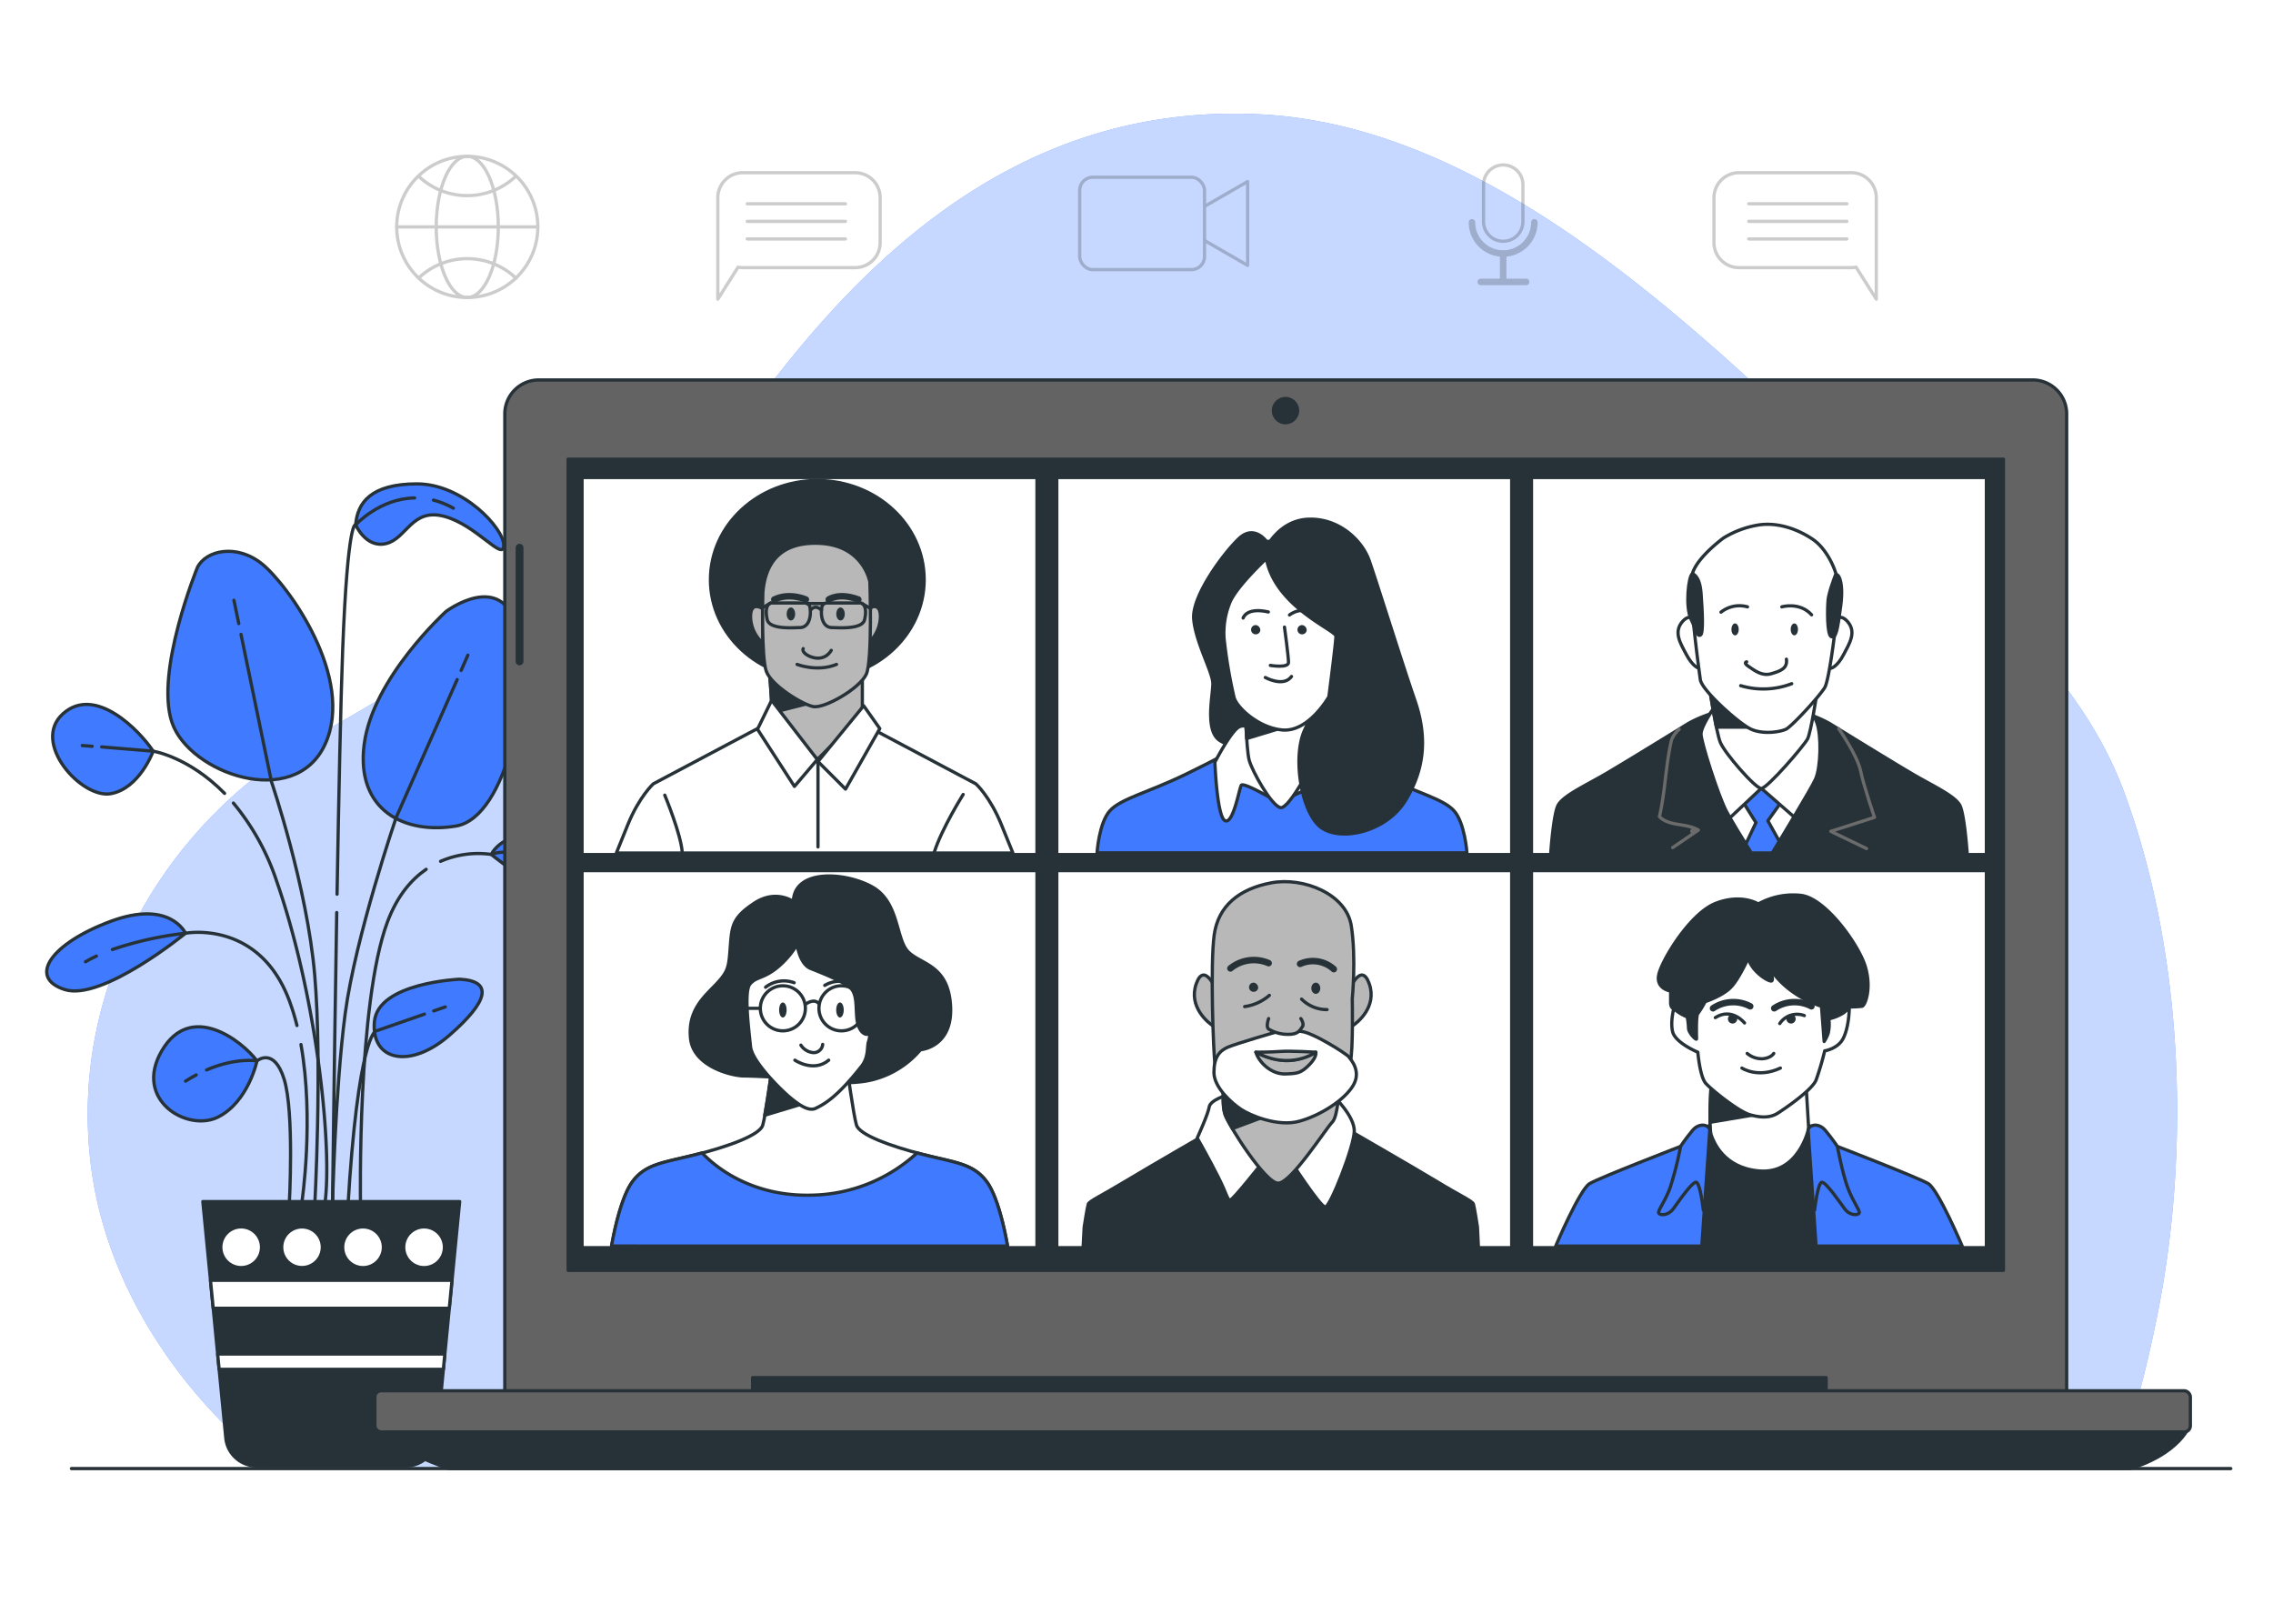 <svg class="animated" id="freepik_stories-remote-meeting" xmlns="http://www.w3.org/2000/svg" viewBox="0 0 700 500" version="1.1" xmlns:xlink="http://www.w3.org/1999/xlink" xmlns:svgjs="http://svgjs.com/svgjs"><style>svg#freepik_stories-remote-meeting:not(.animated) .animable {opacity: 0;}svg#freepik_stories-remote-meeting.animated #freepik--background-simple--inject-93 {animation: 1.5s Infinite  linear floating;animation-delay: 0s;}svg#freepik_stories-remote-meeting.animated #freepik--Graphics--inject-93 {animation: 1.5s Infinite  linear floating;animation-delay: 0s;}            @keyframes floating {                0% {                    opacity: 1;                    transform: translateY(0px);                }                50% {                    transform: translateY(-10px);                }                100% {                    opacity: 1;                    transform: translateY(0px);                }            }        </style><g id="freepik--background-simple--inject-93" class="animable animator-active" style="transform-origin: 348.743px 243.61px;"><path d="M84.42,452.22H650.24a62.93,62.93,0,0,0,4.57-10.31c5.21-14.58,9.23-35,10.28-40.59,9.48-50.38,6.85-109.69-11.09-157.82-9.81-26.3-29.33-47.16-49.09-65.43-21-19.39-41.67-38.66-62.66-58C499.7,81,446.56,38,387.87,35.19c-62-3-108.56,30-146.63,78.08-37.64,47.56-92.83,84.58-144,113.44-45.3,25.54-75.76,75.62-69.39,131C32.21,395.62,55.47,429.69,84.42,452.22Z" style="fill: rgb(64, 123, 255); transform-origin: 348.743px 243.61px;" id="elq73yt5a39l" class="animable"></path><g id="eljhp6gdtwioc"><path d="M84.42,452.22H650.24a62.93,62.93,0,0,0,4.57-10.31c5.21-14.58,9.23-35,10.28-40.59,9.48-50.38,6.85-109.69-11.09-157.82-9.81-26.3-29.33-47.16-49.09-65.43-21-19.39-41.67-38.66-62.66-58C499.7,81,446.56,38,387.87,35.19c-62-3-108.56,30-146.63,78.08-37.64,47.56-92.83,84.58-144,113.44-45.3,25.54-75.76,75.62-69.39,131C32.21,395.62,55.47,429.69,84.42,452.22Z" style="fill: rgb(255, 255, 255); opacity: 0.7; transform-origin: 348.743px 243.61px;" class="animable"></path></g></g><g id="freepik--Plants--inject-93" class="animable" style="transform-origin: 104.215px 300.205px;"><path d="M47.17,231.31s-4.19,11.53-13.1,13.1S9.44,228.69,19.4,219.78,43,225,47.17,231.31Z" style="fill: rgb(64, 123, 255); stroke: rgb(38, 50, 56); stroke-linecap: round; stroke-linejoin: round; transform-origin: 31.689px 230.712px;" id="elki3wu8zwbo8" class="animable"></path><path d="M60.8,174.71s-13.1,32-7.86,47.69,37.73,27.25,47.16,6.81S88.57,180,80.71,173.66,63.42,169.47,60.8,174.71Z" style="fill: rgb(64, 123, 255); stroke: rgb(38, 50, 56); stroke-linecap: round; stroke-linejoin: round; transform-origin: 77.097px 204.97px;" id="elcu0ie0k9t8" class="animable"></path><path d="M137.31,188.33s-22.54,20.44-25.16,40.88,12.58,27.78,28.3,25.15,23.58-42.44,18.87-60.79S137.31,188.33,137.31,188.33Z" style="fill: rgb(64, 123, 255); stroke: rgb(38, 50, 56); stroke-linecap: round; stroke-linejoin: round; transform-origin: 136.265px 219.333px;" id="el4awedy2zmkq" class="animable"></path><path d="M141.5,301.53s-25.15,1.05-26.2,13.1,11,14.67,23.06,4.19S152,302.05,141.5,301.53Z" style="fill: rgb(64, 123, 255); stroke: rgb(38, 50, 56); stroke-linecap: round; stroke-linejoin: round; transform-origin: 131.859px 313.448px;" id="elvzozzt2prgk" class="animable"></path><path d="M79.14,326.68s-2.62,12.58-12,17.3-26.21-5.24-17.3-20.44S74.42,320.4,79.14,326.68Z" style="fill: rgb(64, 123, 255); stroke: rgb(38, 50, 56); stroke-linecap: round; stroke-linejoin: round; transform-origin: 63.229px 330.67px;" id="elpud9ejadphm" class="animable"></path><path d="M57.13,287.38s-4.72-10.48-23.06-3.67-25.68,17.3-14.15,21S57.13,287.38,57.13,287.38Z" style="fill: rgb(64, 123, 255); stroke: rgb(38, 50, 56); stroke-linecap: round; stroke-linejoin: round; transform-origin: 35.759px 293.278px;" id="elxkcommab9eb" class="animable"></path><path d="M109.53,161.61s3.15,7.33,9.44,5.76,7.86-11,17.81-8.38,18.35,14.15,18.35,8.91S142.55,149,128.4,149,110.06,154.8,109.53,161.61Z" style="fill: rgb(64, 123, 255); stroke: rgb(38, 50, 56); stroke-linecap: round; stroke-linejoin: round; transform-origin: 132.33px 159.125px;" id="el9a30cwvo0jn" class="animable"></path><line x1="73.53" y1="192.01" x2="72.04" y2="184.84" style="fill: none; stroke: rgb(38, 50, 56); stroke-linecap: round; stroke-linejoin: round; transform-origin: 72.785px 188.425px;" id="el3ql42jvapov" class="animable"></line><path d="M96.92,371.53s2.35-43.85,0-71.25-13.31-59.52-13.31-59.52l-9.39-45.42" style="fill: none; stroke: rgb(38, 50, 56); stroke-linecap: round; stroke-linejoin: round; transform-origin: 86.092px 283.435px;" id="eld3wx7rptn3r" class="animable"></path><line x1="142.01" y1="206.45" x2="144.09" y2="201.74" style="fill: none; stroke: rgb(38, 50, 56); stroke-linecap: round; stroke-linejoin: round; transform-origin: 143.05px 204.095px;" id="el53rv3t1vfz" class="animable"></line><path d="M102.4,371.53s.79-36,3.92-59.51S122,251.73,122,251.73l18.79-42.47" style="fill: none; stroke: rgb(38, 50, 56); stroke-linecap: round; stroke-linejoin: round; transform-origin: 121.595px 290.395px;" id="elxa9g1ubt43" class="animable"></path><line x1="133.57" y1="311.3" x2="137.14" y2="310.06" style="fill: none; stroke: rgb(38, 50, 56); stroke-linecap: round; stroke-linejoin: round; transform-origin: 135.355px 310.68px;" id="elgknhahi70k" class="animable"></line><path d="M107.1,372.32c3.13-53.25,8.61-54.82,8.61-54.82l15-5.22" style="fill: none; stroke: rgb(38, 50, 56); stroke-linecap: round; stroke-linejoin: round; transform-origin: 118.905px 342.3px;" id="el6hde9pw43tm" class="animable"></path><path d="M60.42,331c-1.07.57-2.16,1.2-3.28,1.92" style="fill: none; stroke: rgb(38, 50, 56); stroke-linecap: round; stroke-linejoin: round; transform-origin: 58.78px 331.96px;" id="ely1l1lrd8r9f" class="animable"></path><path d="M89.09,370.75s1.57-28.19-1.57-38.37-8.38-5.7-8.38-5.7-6.41-1.14-15.53,2.79" style="fill: none; stroke: rgb(38, 50, 56); stroke-linecap: round; stroke-linejoin: round; transform-origin: 76.546px 348.224px;" id="ela9z34a3rocj" class="animable"></path><path d="M92.69,321.64C96.78,344.59,93,370,93,370" style="fill: none; stroke: rgb(38, 50, 56); stroke-linecap: round; stroke-linejoin: round; transform-origin: 93.641px 345.82px;" id="elqgz9sx1dpia" class="animable"></path><path d="M29.69,294.4c-1.17.54-2.29,1.13-3.36,1.75" style="fill: none; stroke: rgb(38, 50, 56); stroke-linecap: round; stroke-linejoin: round; transform-origin: 28.01px 295.275px;" id="elmf9avistzn" class="animable"></path><path d="M91.45,315.78a70.57,70.57,0,0,0-2.36-7.67c-9.4-25.06-32-20.73-32-20.73a106.44,106.44,0,0,0-22.46,5" style="fill: none; stroke: rgb(38, 50, 56); stroke-linecap: round; stroke-linejoin: round; transform-origin: 63.04px 301.437px;" id="el09ceaak4ko2f" class="animable"></path><path d="M151.3,263.11s4.72-10.49,23.06-3.67,25.68,17.29,14.15,21S151.3,263.11,151.3,263.11Z" style="fill: rgb(64, 123, 255); stroke: rgb(38, 50, 56); stroke-linecap: round; stroke-linejoin: round; transform-origin: 172.671px 269.007px;" id="elu5c74l7bdu" class="animable"></path><path d="M131.24,267.69c-4.53,3.11-8.89,8.12-11.9,16.14-9.4,25.06-8.32,86.92-8.32,86.92" style="fill: none; stroke: rgb(38, 50, 56); stroke-linecap: round; stroke-linejoin: round; transform-origin: 121.111px 319.22px;" id="el3tg9h66ghnx" class="animable"></path><path d="M135.68,265.23a29.05,29.05,0,0,1,15.62-2.12s8-3.88,22.61,6.7" style="fill: none; stroke: rgb(38, 50, 56); stroke-linecap: round; stroke-linejoin: round; transform-origin: 154.795px 266.113px;" id="el6hkddy9coyf" class="animable"></path><path d="M71.88,247.29a74,74,0,0,1,13.3,24c12.52,36,17.22,82.22,14.87,99.45" style="fill: none; stroke: rgb(38, 50, 56); stroke-linecap: round; stroke-linejoin: round; transform-origin: 86.257px 309.015px;" id="el24dhon4wjtg" class="animable"></path><line x1="28.38" y1="229.81" x2="25.34" y2="229.57" style="fill: none; stroke: rgb(38, 50, 56); stroke-linecap: round; stroke-linejoin: round; transform-origin: 26.86px 229.69px;" id="elhga8gc4q8ic" class="animable"></line><path d="M69.16,244.31c-11.06-11.3-22-13-22-13L31.3,230" style="fill: none; stroke: rgb(38, 50, 56); stroke-linecap: round; stroke-linejoin: round; transform-origin: 50.23px 237.155px;" id="elyrqdlh7cv2e" class="animable"></path><path d="M103.7,281c-.76,45.46-1.3,90.53-1.3,90.53" style="fill: none; stroke: rgb(38, 50, 56); stroke-linecap: round; stroke-linejoin: round; transform-origin: 103.05px 326.265px;" id="elstdof969alc" class="animable"></path><path d="M133.48,154a25.64,25.64,0,0,1,6.14,2.49" style="fill: none; stroke: rgb(38, 50, 56); stroke-linecap: round; stroke-linejoin: round; transform-origin: 136.55px 155.245px;" id="elc609qedftvw" class="animable"></path><path d="M103.8,275.35c.52-30.06,1.13-59.48,1.73-75.31,1.57-40.72,4-38.43,4-38.43s7.38-8.13,18.17-8.28" style="fill: none; stroke: rgb(38, 50, 56); stroke-linecap: round; stroke-linejoin: round; transform-origin: 115.75px 214.34px;" id="el526dfs2kggj" class="animable"></path><path d="M125,451.41H79.05a9.55,9.55,0,0,1-9.51-8.64L62.47,370h79.09l-7.07,72.8A9.57,9.57,0,0,1,125,451.41Z" style="fill: rgb(38, 50, 56); stroke: rgb(38, 50, 56); stroke-linecap: round; stroke-linejoin: round; transform-origin: 102.015px 410.705px;" id="elyhp9xj4eqd" class="animable"></path><polygon points="64.82 394.24 65.66 402.86 138.36 402.86 139.2 394.24 64.82 394.24" style="fill: rgb(255, 255, 255); stroke: rgb(38, 50, 56); stroke-linecap: round; stroke-linejoin: round; transform-origin: 102.01px 398.55px;" id="ele5ffsac7gj7" class="animable"></polygon><polygon points="136.54 421.65 136.99 416.95 67.03 416.95 67.48 421.65 136.54 421.65" style="fill: rgb(255, 255, 255); stroke: rgb(38, 50, 56); stroke-linecap: round; stroke-linejoin: round; transform-origin: 102.01px 419.3px;" id="eltn3kgm72jr" class="animable"></polygon><path d="M124.33,384.06a6.27,6.27,0,1,0,6.26-6.26A6.27,6.27,0,0,0,124.33,384.06Z" style="fill: rgb(255, 255, 255); stroke: rgb(38, 50, 56); stroke-linecap: round; stroke-linejoin: round; transform-origin: 130.6px 384.07px;" id="elshrgvuemud" class="animable"></path><path d="M74.21,390.33A6.27,6.27,0,1,0,68,384.06,6.27,6.27,0,0,0,74.21,390.33Z" style="fill: rgb(255, 255, 255); stroke: rgb(38, 50, 56); stroke-linecap: round; stroke-linejoin: round; transform-origin: 74.27px 384.06px;" id="el1jifk37dwop" class="animable"></path><circle cx="93.01" cy="384.06" r="6.26" style="fill: rgb(255, 255, 255); stroke: rgb(38, 50, 56); stroke-linecap: round; stroke-linejoin: round; transform-origin: 93.01px 384.06px;" id="els3fpng5wqrh" class="animable"></circle><path d="M105.53,384.06a6.27,6.27,0,1,0,6.27-6.26A6.27,6.27,0,0,0,105.53,384.06Z" style="fill: rgb(255, 255, 255); stroke: rgb(38, 50, 56); stroke-linecap: round; stroke-linejoin: round; transform-origin: 111.8px 384.07px;" id="elygoekt4mfl" class="animable"></path></g><g id="freepik--Graphics--inject-93" class="animable" style="transform-origin: 350px 70.13px;"><g id="elrnm8pr5kfy"><g style="opacity: 0.2; transform-origin: 143.9px 69.87px;" class="animable"><circle cx="143.9" cy="69.87" r="21.73" style="fill: none; stroke: rgb(0, 0, 0); stroke-linecap: round; stroke-linejoin: round; transform-origin: 143.9px 69.87px;" id="elrxa1ttxq3e" class="animable"></circle><ellipse cx="143.9" cy="69.87" rx="9.56" ry="21.73" style="fill: none; stroke: rgb(0, 0, 0); stroke-linecap: round; stroke-linejoin: round; transform-origin: 143.9px 69.87px;" id="el5por25zs0sx" class="animable"></ellipse><path d="M128.93,54.27a21.74,21.74,0,0,0,30-.07" style="fill: none; stroke: rgb(0, 0, 0); stroke-linecap: round; stroke-linejoin: round; transform-origin: 143.93px 57.219px;" id="elsbx2vi3fb1o" class="animable"></path><path d="M128.93,85.62a21.74,21.74,0,0,1,30,.07" style="fill: none; stroke: rgb(0, 0, 0); stroke-linecap: round; stroke-linejoin: round; transform-origin: 143.93px 82.671px;" id="eltfxpdkd8r" class="animable"></path><line x1="122.17" y1="69.87" x2="165.62" y2="69.87" style="fill: none; stroke: rgb(0, 0, 0); stroke-linecap: round; stroke-linejoin: round; transform-origin: 143.895px 69.87px;" id="elr6b770d3gbo" class="animable"></line></g></g><g id="el3712y4nyqxx"><g style="opacity: 0.2; transform-origin: 358.36px 68.805px;" class="animable"><rect x="332.5" y="54.58" width="38.45" height="28.45" rx="4.02" style="fill: none; stroke: rgb(0, 0, 0); stroke-linecap: round; stroke-linejoin: round; transform-origin: 351.725px 68.805px;" id="elnbdzuils7xs" class="animable"></rect><polyline points="371.05 74.11 384.22 81.72 384.22 55.9 371.02 63.52" style="fill: none; stroke: rgb(0, 0, 0); stroke-linecap: round; stroke-linejoin: round; transform-origin: 377.62px 68.81px;" id="elr82fhczp297" class="animable"></polyline></g></g><g id="el470imxij5l6"><g style="opacity: 0.2; transform-origin: 462.92px 68.805px;" class="animable"><path d="M462.92,74.29h0a6.05,6.05,0,0,1-6.05-6.05V56.85a6.05,6.05,0,0,1,6.05-6.05h0A6.05,6.05,0,0,1,469,56.85V68.24A6.05,6.05,0,0,1,462.92,74.29Z" style="fill: none; stroke: rgb(0, 0, 0); stroke-linecap: round; stroke-linejoin: round; transform-origin: 462.935px 62.545px;" id="eluhbbs28bhh" class="animable"></path><path d="M453.31,68.46a9.61,9.61,0,1,0,19.22,0" style="fill: none; stroke: rgb(0, 0, 0); stroke-linecap: round; stroke-linejoin: round; stroke-width: 2px; transform-origin: 462.92px 73.265px;" id="el5iah82vktm" class="animable"></path><line x1="462.92" y1="78.07" x2="462.92" y2="86.26" style="fill: none; stroke: rgb(0, 0, 0); stroke-linecap: round; stroke-linejoin: round; stroke-width: 2px; transform-origin: 462.92px 82.165px;" id="eljnq6lg86h3" class="animable"></line><line x1="456.02" y1="86.81" x2="469.99" y2="86.81" style="fill: none; stroke: rgb(0, 0, 0); stroke-linecap: round; stroke-linejoin: round; stroke-width: 2px; transform-origin: 463.005px 86.81px;" id="ellpb8b3yxgl" class="animable"></line></g></g><g id="elrhgywiiyqr9"><g style="opacity: 0.2; transform-origin: 552.835px 72.65px;" class="animable"><path d="M577.83,60.87a7.69,7.69,0,0,0-7.69-7.69H535.53a7.7,7.7,0,0,0-7.69,7.69V74.72a7.7,7.7,0,0,0,7.69,7.69h34.61a7.67,7.67,0,0,0,1.45-.14l6.24,9.85V75h0c0-.1,0-.2,0-.3Z" style="fill: none; stroke: rgb(0, 0, 0); stroke-linecap: round; stroke-linejoin: round; transform-origin: 552.835px 72.65px;" id="el7uibfrfdwi3" class="animable"></path><line x1="538.54" y1="62.75" x2="568.77" y2="62.75" style="fill: none; stroke: rgb(0, 0, 0); stroke-linecap: round; stroke-linejoin: round; transform-origin: 553.655px 62.75px;" id="el0cchu9u5waor" class="animable"></line><line x1="538.54" y1="68.17" x2="568.77" y2="68.17" style="fill: none; stroke: rgb(0, 0, 0); stroke-linecap: round; stroke-linejoin: round; transform-origin: 553.655px 68.17px;" id="ele2urjplass" class="animable"></line><line x1="538.54" y1="73.58" x2="568.77" y2="73.58" style="fill: none; stroke: rgb(0, 0, 0); stroke-linecap: round; stroke-linejoin: round; transform-origin: 553.655px 73.58px;" id="eloe464ionyc" class="animable"></line></g></g><g id="elpi93bz9769r"><g style="opacity: 0.2; transform-origin: 246.055px 72.65px;" class="animable"><path d="M221.06,60.87a7.7,7.7,0,0,1,7.7-7.69h34.6a7.69,7.69,0,0,1,7.69,7.69V74.72a7.69,7.69,0,0,1-7.69,7.69h-34.6a7.77,7.77,0,0,1-1.46-.14l-6.24,9.85V75h0c0-.1,0-.2,0-.3Z" style="fill: none; stroke: rgb(0, 0, 0); stroke-linecap: round; stroke-linejoin: round; transform-origin: 246.055px 72.65px;" id="ela58gxqxs8ss" class="animable"></path><line x1="260.36" y1="62.75" x2="230.12" y2="62.75" style="fill: none; stroke: rgb(0, 0, 0); stroke-linecap: round; stroke-linejoin: round; transform-origin: 245.24px 62.75px;" id="el0rm6ymdbc2u" class="animable"></line><line x1="260.36" y1="68.17" x2="230.12" y2="68.17" style="fill: none; stroke: rgb(0, 0, 0); stroke-linecap: round; stroke-linejoin: round; transform-origin: 245.24px 68.17px;" id="elw8s8hdmr2u" class="animable"></line><line x1="260.36" y1="73.58" x2="230.12" y2="73.58" style="fill: none; stroke: rgb(0, 0, 0); stroke-linecap: round; stroke-linejoin: round; transform-origin: 245.24px 73.58px;" id="elek0x37edhbv" class="animable"></line></g></g></g><g id="freepik--Device--inject-93" class="animable" style="transform-origin: 354.5px 284.61px;"><line x1="22" y1="452.22" x2="687" y2="452.22" style="fill: none; stroke: rgb(38, 50, 56); stroke-linecap: round; stroke-linejoin: round; transform-origin: 354.5px 452.22px;" id="el5vrqa8gwko8" class="animable"></line><path d="M165.91,117H626a10.46,10.46,0,0,1,10.46,10.46V429.24a0,0,0,0,1,0,0h-481a0,0,0,0,1,0,0V127.46A10.46,10.46,0,0,1,165.91,117Z" style="fill: rgb(99, 99, 99); stroke: rgb(38, 50, 56); stroke-linecap: round; stroke-linejoin: round; transform-origin: 395.96px 273.12px;" id="elhibesicfib" class="animable"></path><circle cx="395.88" cy="126.44" r="4.22" style="fill: rgb(38, 50, 56); transform-origin: 395.88px 126.44px;" id="el026nuzb3kb4m" class="animable"></circle><path d="M160,204.87h0a1.21,1.21,0,0,1-1.2-1.21v-35a1.2,1.2,0,0,1,1.2-1.2h0a1.21,1.21,0,0,1,1.21,1.2v35A1.21,1.21,0,0,1,160,204.87Z" style="fill: rgb(38, 50, 56); transform-origin: 160.005px 186.165px;" id="eltjikiacll2" class="animable"></path><rect x="174.97" y="141.39" width="442.01" height="249.79" style="fill: rgb(38, 50, 56); stroke: rgb(38, 50, 56); stroke-linecap: round; stroke-linejoin: round; transform-origin: 395.975px 266.285px;" id="el97xhi9hy398" class="animable"></rect><rect x="231.78" y="424.21" width="330.6" height="6.29" style="fill: rgb(38, 50, 56); stroke: rgb(38, 50, 56); stroke-linecap: round; stroke-linejoin: round; transform-origin: 397.08px 427.355px;" id="el1n1o110lqb2" class="animable"></rect><path d="M116.56,440.15s5.43,6.64,21.72,12.07H655.89s12.07-3,17.5-11.47Z" style="fill: rgb(38, 50, 56); stroke: rgb(38, 50, 56); stroke-linecap: round; stroke-linejoin: round; transform-origin: 394.975px 446.185px;" id="elv9mbv7o1kug" class="animable"></path><rect x="115.45" y="428.26" width="559.1" height="12.68" rx="1.89" style="fill: rgb(99, 99, 99); stroke: rgb(38, 50, 56); stroke-linecap: round; stroke-linejoin: round; transform-origin: 395px 434.6px;" id="el231t2o724db" class="animable"></rect></g><g id="freepik--character-6--inject-93" class="animable" style="transform-origin: 541.69px 326.2px;"><rect x="472.14" y="268.59" width="139.1" height="115.11" style="fill: rgb(255, 255, 255); transform-origin: 541.69px 326.145px;" id="el2e9cftba8un" class="animable"></rect><polygon points="527.78 345.45 516.12 354.86 515.92 383.81 567.87 383.81 565.21 352.2 553.14 343.82 527.78 345.45" style="fill: rgb(38, 50, 56); stroke: rgb(38, 50, 56); stroke-linecap: round; stroke-linejoin: round; transform-origin: 541.895px 363.815px;" id="el3imdhp5191n" class="animable"></polygon><path d="M527,333.8s-.81,13.5,0,15.75,3.89,10,14.53,11C554,361.82,557,347.5,557,347.5l-.82-13.7s-8,1.84-14.72,1S526.76,333,526.76,333" style="fill: rgb(255, 255, 255); stroke: rgb(38, 50, 56); stroke-linecap: round; stroke-linejoin: round; transform-origin: 541.82px 346.815px;" id="elw7gizzc7lb" class="animable"></path><path d="M543.4,338.63l-11.56-5-5.08-.64.2.82s-.42,7-.35,11.79l16.79-2.84Z" style="fill: rgb(38, 50, 56); stroke: rgb(38, 50, 56); stroke-linecap: round; stroke-linejoin: round; transform-origin: 535.001px 339.295px;" id="eluaftrdjzyvj" class="animable"></path><path d="M515.72,309.66s-1.44,4.5-.62,8,7.77,6.34,7.77,6.34.62,7.57,2.46,9.61,10,8.59,13.5,9.62,6.34,1,8.59-.41,10.63-7.16,11.86-10.23a88.38,88.38,0,0,0,2.66-9s4.09-.61,5.73-3.89,1.84-8.18,1.84-9.61-4.09-4.5-6.75-6.54-18.82-11.87-21.68-12.07-6.55.82-7.77,2S515.72,309.66,515.72,309.66Z" style="fill: rgb(255, 255, 255); stroke: rgb(38, 50, 56); stroke-linecap: round; stroke-linejoin: round; transform-origin: 542.179px 317.701px;" id="eldnxjxp7bsx" class="animable"></path><path d="M538.07,324.39a7,7,0,0,0,4.71,1.63c2.66-.2,3.47-1.63,3.47-1.63" style="fill: none; stroke: rgb(38, 50, 56); stroke-linecap: round; stroke-linejoin: round; transform-origin: 542.16px 325.207px;" id="elzcnq549jjwi" class="animable"></path><path d="M536.44,328.89s4.91,3.27,11.86,0" style="fill: none; stroke: rgb(38, 50, 56); stroke-linecap: round; stroke-linejoin: round; transform-origin: 542.37px 329.617px;" id="eldf6gtxmj7yv" class="animable"></path><path d="M537.25,315s-3.88-4.91-9-1.64" style="fill: none; stroke: rgb(38, 50, 56); stroke-linecap: round; stroke-linejoin: round; transform-origin: 532.75px 313.618px;" id="el2i6frblmw1v" class="animable"></path><path d="M548.1,315.18a6.38,6.38,0,0,1,7.56-2.45" style="fill: none; stroke: rgb(38, 50, 56); stroke-linecap: round; stroke-linejoin: round; transform-origin: 551.88px 313.752px;" id="el4jb0e8hvzse" class="animable"></path><path d="M535,313.75a1.43,1.43,0,1,0-1.43,1.43A1.43,1.43,0,0,0,535,313.75Z" style="fill: rgb(38, 50, 56); transform-origin: 533.57px 313.75px;" id="elen2e3ixeyc6" class="animable"></path><path d="M553,313.75a1.43,1.43,0,1,0-1.43,1.43A1.43,1.43,0,0,0,553,313.75Z" style="fill: rgb(38, 50, 56); transform-origin: 551.57px 313.75px;" id="el1odlwq9g45r" class="animable"></path><path d="M539,309.87a11.21,11.21,0,0,0-11.45.61" style="fill: none; stroke: rgb(38, 50, 56); stroke-linecap: round; stroke-miterlimit: 10; stroke-width: 2px; transform-origin: 533.275px 309.532px;" id="elsh8wkcyeya8" class="animable"></path><path d="M557.85,309.87a11.21,11.21,0,0,0-11.45.61" style="fill: none; stroke: rgb(38, 50, 56); stroke-linecap: round; stroke-miterlimit: 10; stroke-width: 2px; transform-origin: 552.125px 309.532px;" id="elinquyqk6wtt" class="animable"></path><path d="M538.42,294.93s-2.86,6.55-5.52,9.21-7.78,4.29-7.78,4.29a29.52,29.52,0,0,1-2.25,3.69c-.61.61-.4,7.15-.4,7.77s-2.46-1.84-2.46-3.27a22.05,22.05,0,0,0-.41-3.48,14.33,14.33,0,0,1-3.27-1.84c-.82-.82-1.84-.62-1.84-2.66v-3.48s-4.5-.61-3.68-4.91,9.61-19,17.59-22.09,13.09.21,13.09.21a22.07,22.07,0,0,1,13.09-2.66c7.56.82,17.79,15.13,19.84,21.88s0,12.07-1,12.28a32.86,32.86,0,0,1-3.88.2s-.21.61-1.84,1.84a13.91,13.91,0,0,1-4.5,1.84,11.62,11.62,0,0,1-.21,4.5,10.73,10.73,0,0,1-1.22,2.46l-.82-10.84a32.57,32.57,0,0,1-10-5.32,28,28,0,0,1-6.35-7s1.85,4.09,1,4.5S539.24,299,538.42,294.93Z" style="fill: rgb(38, 50, 56); stroke: rgb(38, 50, 56); stroke-linecap: round; stroke-linejoin: round; transform-origin: 543.004px 298.147px;" id="elhgo1dpa2isi" class="animable"></path><path d="M526.56,347.91,524.1,383.7h-45s7.37-17.38,10.43-19.22,28-11.46,28-11.46,1.63-2.45,3.68-4.91S526.15,346.27,526.56,347.91Z" style="fill: rgb(64, 123, 255); stroke: rgb(38, 50, 56); stroke-linecap: round; stroke-linejoin: round; transform-origin: 502.83px 365.084px;" id="elg3f023ojvd" class="animable"></path><path d="M517.56,353a104.19,104.19,0,0,1-3.28,12.89c-1.63,4.29-3.68,6.75-3.47,7.57s2.86,1,4.5-1.23,5.72-8.18,7-8.18,2.25,8.59,2.25,8.59" style="fill: none; stroke: rgb(38, 50, 56); stroke-linecap: round; stroke-linejoin: round; transform-origin: 517.678px 363.512px;" id="elzrxq798uhrs" class="animable"></path><path d="M556.83,347.91l2.45,35.79h45s-7.36-17.38-10.43-19.22-28-11.46-28-11.46-1.64-2.45-3.69-4.91S557.24,346.27,556.83,347.91Z" style="fill: rgb(64, 123, 255); stroke: rgb(38, 50, 56); stroke-linecap: round; stroke-linejoin: round; transform-origin: 580.555px 365.084px;" id="el6h70le3g4n9" class="animable"></path><path d="M565.83,353s1.63,8.59,3.27,12.89,3.68,6.75,3.48,7.57-2.87,1-4.5-1.23-5.73-8.18-7-8.18-2.25,8.59-2.25,8.59" style="fill: none; stroke: rgb(38, 50, 56); stroke-linecap: round; stroke-linejoin: round; transform-origin: 565.712px 363.512px;" id="el4vef6eechnb" class="animable"></path></g><g id="freepik--character-5--inject-93" class="animable" style="transform-origin: 395.5px 326.155px;"><rect x="325.95" y="268.59" width="139.1" height="115.11" style="fill: rgb(255, 255, 255); transform-origin: 395.5px 326.145px;" id="elaebrtgueli5" class="animable"></rect><path d="M455,377.85s-.94-6.16-1.25-7.09-4.41-2.77-11-6.78-29.56-17.25-29.56-17.25H375.71S352.75,360,346.15,364s-10.69,5.86-11,6.78-1.26,7.09-1.26,7.09l-.31,5.85H455.28Z" style="fill: rgb(38, 50, 56); stroke: rgb(38, 50, 56); stroke-linecap: round; stroke-linejoin: round; transform-origin: 394.43px 365.225px;" id="elkhqwdr6kjpm" class="animable"></path><path d="M377.94,337.18s-5.24,1.54-5.55,3.69-3.69,9.56-3.69,9.56,3.69,6.47,6.47,12,2.77,7.09,3.69,7.09,10.48-12.33,11.4-13.25,6.78.62,6.78.62,9.55,14.79,11.1,14.79,8.93-18.8,8.93-23.42-6.16-10.48-6.16-10.48Z" style="fill: rgb(255, 255, 255); stroke: rgb(38, 50, 56); stroke-linecap: round; stroke-linejoin: round; transform-origin: 392.885px 354.43px;" id="el8z8z30bjsbn" class="animable"></path><path d="M377,333.17s-.92,6.78.31,10.17,12.33,21,16.33,21,14.79-17,16.64-18.79,2.16-11.1,2.16-11.1-12,5.86-21.88,2.78S377,333.17,377,333.17Z" style="fill: rgb(184, 184, 184); stroke: rgb(38, 50, 56); stroke-linecap: round; stroke-linejoin: round; transform-origin: 394.555px 348.755px;" id="eluewwcx8pvti" class="animable"></path><path d="M387,336.06c-7.15-2.19-9.94-2.89-9.94-2.89s-.92,6.78.31,10.17a32.62,32.62,0,0,0,2.2,4.18L394.36,342Z" style="fill: rgb(38, 50, 56); stroke: rgb(38, 50, 56); stroke-linecap: round; stroke-linejoin: round; transform-origin: 385.545px 340.345px;" id="elpr43uo9xdwb" class="animable"></path><path d="M374.55,304.82s-3.7-8.93-6.16-1.85,3.69,12,5.24,12.95S374.55,304.82,374.55,304.82Z" style="fill: rgb(184, 184, 184); stroke: rgb(38, 50, 56); stroke-linecap: round; stroke-linejoin: round; transform-origin: 371.246px 308.107px;" id="elfdbkennu3cp" class="animable"></path><path d="M415.53,304.82s3.7-8.93,6.16-1.85-3.69,12-5.24,12.95S415.53,304.82,415.53,304.82Z" style="fill: rgb(184, 184, 184); stroke: rgb(38, 50, 56); stroke-linecap: round; stroke-linejoin: round; transform-origin: 418.834px 308.107px;" id="el5dnev061g8t" class="animable"></path><path d="M416.45,307.6s1.24-12.64-.3-22.5S401.36,270,391.5,271.85s-16.33,7.09-17.57,16-.3,36.35.31,40.67S385,341.8,396.73,341.8s18.18-11.4,19.11-14.79S416.45,307.6,416.45,307.6Z" style="fill: rgb(184, 184, 184); stroke: rgb(38, 50, 56); stroke-linecap: round; stroke-linejoin: round; transform-origin: 395.122px 306.641px;" id="el1qbuypv0nds" class="animable"></path><path d="M393.69,317.58s-12.69,3.69-15.46,4.84-4.38,3.23-4.38,7.84,5.53,9.46,8.3,11.31,11.31,5.53,18,3.69,14.07-6.69,16.61-11.07-.7-7.85-1.39-8.77-11.53-7.84-15-7.84Z" style="fill: rgb(255, 255, 255); stroke: rgb(38, 50, 56); stroke-linecap: round; stroke-linejoin: round; transform-origin: 395.784px 331.671px;" id="elzxim4y6k6ur" class="animable"></path><path d="M390.69,313.65s-.92,2.54,0,3.23a11.22,11.22,0,0,0,6.23,1.62c3,0,3.46-1.39,4.15-2.31s-.46-2.54-.46-2.54" style="fill: rgb(184, 184, 184); stroke: rgb(38, 50, 56); stroke-linecap: round; stroke-linejoin: round; transform-origin: 395.786px 316.079px;" id="ellcc46e23xt" class="animable"></path><path d="M386.77,324a26,26,0,0,0,8.53,2.54c4.62.46,9.92-2.54,9.92-2.54s.46,1.39-2.07,3.93-3.69,2.62-6.93,2.76C391.15,331,387.46,326.57,386.77,324Z" style="fill: rgb(184, 184, 184); stroke: rgb(38, 50, 56); stroke-linecap: round; stroke-linejoin: round; transform-origin: 396.011px 327.353px;" id="el5snc8kv0t0c" class="animable"></path><path d="M386.77,324s4.61,0,7.61-.23,10.84.23,10.84.23S397.38,329.8,386.77,324Z" style="fill: rgb(184, 184, 184); stroke: rgb(38, 50, 56); stroke-linecap: round; stroke-linejoin: round; transform-origin: 395.995px 325.142px;" id="elffu9uq4nptq" class="animable"></path><path d="M387.46,304.31a1.42,1.42,0,1,1-1.39-1.73A1.58,1.58,0,0,1,387.46,304.31Z" style="fill: rgb(38, 50, 56); transform-origin: 386.061px 304px;" id="el5uqb475pq2l" class="animable"></path><ellipse cx="405.22" cy="304.31" rx="1.38" ry="1.73" style="fill: rgb(38, 50, 56); transform-origin: 405.22px 304.31px;" id="ele3n2np6firg" class="animable"></ellipse><path d="M390.92,306.5a14.71,14.71,0,0,1-7.61,3.46" style="fill: none; stroke: rgb(38, 50, 56); stroke-linecap: round; stroke-linejoin: round; transform-origin: 387.115px 308.23px;" id="ela2f0rhtke1m" class="animable"></path><path d="M400.84,307.66a11,11,0,0,0,7.84,3.23" style="fill: none; stroke: rgb(38, 50, 56); stroke-linecap: round; stroke-linejoin: round; transform-origin: 404.76px 309.275px;" id="elkntmv563x7" class="animable"></path><path d="M390.69,296.58a11.43,11.43,0,0,0-11.77,1.62" style="fill: none; stroke: rgb(38, 50, 56); stroke-linecap: round; stroke-linejoin: round; stroke-width: 2px; transform-origin: 384.805px 296.917px;" id="elkuf5urvjef" class="animable"></path><path d="M400.38,296.81a9.55,9.55,0,0,1,10.38,1.62" style="fill: none; stroke: rgb(38, 50, 56); stroke-linecap: round; stroke-linejoin: round; stroke-width: 2px; transform-origin: 405.57px 297.19px;" id="ela1nkoxfg0zb" class="animable"></path></g><g id="freepik--character-4--inject-93" class="animable" style="transform-origin: 249.3px 326.16px;"><rect x="179.75" y="268.59" width="139.1" height="115.11" style="fill: rgb(255, 255, 255); transform-origin: 249.3px 326.145px;" id="elf5lxvkn6i4s" class="animable"></rect><path d="M244.33,277.63s-5.32-3.93-12,.47-6.94,6.94-7.41,13.19-.46,7.63-4.16,11.57-9,8.09-8.1,16.89,13,11.57,16.43,11.57,15.5.69,15.5.69,15.74,3,25,.23a28.41,28.41,0,0,0,13.89-9s9.95-.7,9.26-13.42-9-12.73-13-16.66S277,277.63,268.4,273,244.56,267.68,244.33,277.63Z" style="fill: rgb(38, 50, 56); stroke: rgb(38, 50, 56); stroke-linecap: round; stroke-linejoin: round; transform-origin: 252.667px 301.58px;" id="eljcc16i32t0h" class="animable"></path><path d="M303.8,363.8c-4.16-5.55-9.72-5.78-19.67-8.33s-19.43-6-20.36-9-3-18.28-3-18.28L249.65,328v0H249v0l-11.11.22s-2.08,15.27-3,18.28-10.41,6.48-20.36,9-15.5,2.78-19.67,8.33-6.48,19.9-6.48,19.9H310.28S308,369.36,303.8,363.8Z" style="fill: rgb(255, 255, 255); stroke: rgb(38, 50, 56); stroke-linecap: round; stroke-linejoin: round; transform-origin: 249.33px 355.865px;" id="eli4o53r2r329" class="animable"></path><path d="M250.38,338.93l-12.53-10.76s-1.34,9.81-2.34,15.25Z" style="fill: rgb(38, 50, 56); stroke: rgb(38, 50, 56); stroke-linecap: round; stroke-linejoin: round; transform-origin: 242.945px 335.795px;" id="el1i1y7raaki9" class="animable"></path><path d="M303.8,363.8c-4.16-5.55-9.72-5.78-19.67-8.33-.57-.14-1.14-.29-1.7-.45a49.17,49.17,0,0,1-32.31,13c-19.36.57-30.61-9.48-33.91-13l-1.73.45c-9.95,2.55-15.5,2.78-19.67,8.33s-6.48,19.9-6.48,19.9H310.28S308,369.36,303.8,363.8Z" style="fill: rgb(64, 123, 255); stroke: rgb(38, 50, 56); stroke-linecap: round; stroke-linejoin: round; transform-origin: 249.305px 369.36px;" id="elkz82cunedyr" class="animable"></path><path d="M245.49,290.82a27.57,27.57,0,0,1-6.48,7.41c-4.17,3.24-6.25,2.54-8.1,4.86s-.23,14.58.23,19.2,9.49,13.42,12,15.51,5.79,4.63,8.1,3.47,6.25-3,14.12-13c2.15-2.72,1.62-5.79,2.08-7.4a10.21,10.21,0,0,0,.47-2.55s-2.09,1.16-3.48-2.31.24-9.72-2.77-12-8.56-4.39-12-5.78S245.49,290.82,245.49,290.82Z" style="fill: rgb(255, 255, 255); stroke: rgb(38, 50, 56); stroke-linecap: round; stroke-linejoin: round; transform-origin: 248.977px 316.191px;" id="el51u1c86ydxe" class="animable"></path><path d="M246.65,321.83a5,5,0,0,0,3.93,2.31,2.78,2.78,0,0,0,2.78-2.54" style="fill: none; stroke: rgb(38, 50, 56); stroke-linecap: round; stroke-linejoin: round; transform-origin: 250.005px 322.87px;" id="el8z0q2ovaq1r" class="animable"></path><path d="M244.79,326.46s5.79,3.93,10.42,0" style="fill: none; stroke: rgb(38, 50, 56); stroke-linecap: round; stroke-linejoin: round; transform-origin: 250px 327.333px;" id="el7jb009vnrhc" class="animable"></path><path d="M242.25,311c0,1.28-.52,2.32-1.16,2.32s-1.15-1-1.15-2.32.51-2.31,1.15-2.31S242.25,309.68,242.25,311Z" style="fill: rgb(38, 50, 56); transform-origin: 241.095px 311.005px;" id="el0bez3d05wlm" class="animable"></path><path d="M259.84,311c0,1.28-.52,2.32-1.16,2.32s-1.16-1-1.16-2.32.52-2.31,1.16-2.31S259.84,309.68,259.84,311Z" style="fill: rgb(38, 50, 56); transform-origin: 258.68px 311.005px;" id="elbc1rxrnd3hk" class="animable"></path><circle cx="241.09" cy="310.49" r="6.94" style="fill: none; stroke: rgb(38, 50, 56); stroke-linecap: round; stroke-linejoin: round; transform-origin: 241.09px 310.49px;" id="elrax92wkgzj" class="animable"></circle><circle cx="259.14" cy="310.49" r="6.94" style="fill: none; stroke: rgb(38, 50, 56); stroke-linecap: round; stroke-linejoin: round; transform-origin: 259.14px 310.49px;" id="elsrp2kw986m" class="animable"></circle><path d="M248.27,309.1s2.54-1.85,3.93,0" style="fill: none; stroke: rgb(38, 50, 56); stroke-linecap: round; stroke-linejoin: round; transform-origin: 250.235px 308.689px;" id="eluukc40b0pne" class="animable"></path><line x1="234.15" y1="310.49" x2="229.98" y2="310.49" style="fill: none; stroke: rgb(38, 50, 56); stroke-linecap: round; stroke-linejoin: round; transform-origin: 232.065px 310.49px;" id="elpl8mbtudjyb" class="animable"></line><path d="M235.77,304a9.13,9.13,0,0,1,8.79-1.39" style="fill: none; stroke: rgb(38, 50, 56); stroke-linecap: round; stroke-linejoin: round; transform-origin: 240.165px 303.025px;" id="elqe2titpli8b" class="animable"></path><path d="M254,303.43a9.13,9.13,0,0,1,8.9-.23" style="fill: none; stroke: rgb(38, 50, 56); stroke-linecap: round; stroke-linejoin: round; transform-origin: 258.45px 302.792px;" id="elexyitt70ir" class="animable"></path></g><g id="freepik--character-3--inject-93" class="animable" style="transform-origin: 541.69px 205.095px;"><rect x="472.14" y="147.54" width="139.1" height="115.11" style="fill: rgb(255, 255, 255); transform-origin: 541.69px 205.095px;" id="el9t3snrk1gy" class="animable"></rect><path d="M605.81,262.65c-.14-1.86-.93-12-2.22-14.6-1.43-2.85-8-5.91-13.67-9.17s-23.86-14.48-26.51-16.11a39.66,39.66,0,0,0-7.14-3.06L542,218.92v0l-.31,0-.3,0v0l-14.28.79a39.66,39.66,0,0,0-7.14,3.06c-2.65,1.63-20.8,12.84-26.51,16.11s-12.24,6.32-13.66,9.17c-1.3,2.6-2.09,12.74-2.23,14.6Z" style="fill: rgb(38, 50, 56); stroke: rgb(38, 50, 56); stroke-linecap: round; stroke-linejoin: round; transform-origin: 541.69px 240.785px;" id="elt2sc3ec9pt8" class="animable"></path><path d="M539.34,262.65h6.44c4.46-7.34,12.2-20.17,13.35-22.75,1.63-3.67,1.83-13.46.41-17.34s-3.68-4.28-3.68-4.28l-27.93-.41s-4.08,5.71-4.08,8.16,5.3,19,7.75,23.66C533.05,252.47,536.65,258.33,539.34,262.65Z" style="fill: rgb(255, 255, 255); stroke: rgb(38, 50, 56); stroke-linecap: round; stroke-linejoin: round; transform-origin: 542.17px 240.26px;" id="el83whf6fo1dd" class="animable"></path><path d="M537.64,259.91l1.7,2.74h6.44l2.17-3.59-3.51-6.32,5.71-8-8.56-6.93-5.3,8.36,4.48,7.14Z" style="fill: rgb(64, 123, 255); stroke: rgb(38, 50, 56); stroke-linecap: round; stroke-linejoin: round; transform-origin: 543.22px 250.23px;" id="elan3yy82ddvd" class="animable"></path><path d="M559.13,239.9c1.63-3.67,1.83-13.46.41-17.34s-3.68-4.28-3.68-4.28l-27.93-.41s-4.08,5.71-4.08,8.16,5.3,19,7.75,23.66c.3.58.71,1.31,1.17,2.13l9.64-9.07,10.07,8.78C555.62,246.26,558.47,241.39,559.13,239.9Z" style="fill: rgb(255, 255, 255); stroke: rgb(38, 50, 56); stroke-linecap: round; stroke-linejoin: round; transform-origin: 542.17px 234.845px;" id="el2yrgxt4fnci" class="animable"></path><path d="M526.5,212s2,13.25,3.26,16.52,10.81,14.27,12.65,14.27,13.25-13.25,14.27-15.29,2.86-14.08,2.86-14.08-10,3.68-15.5,3.68S526.5,212,526.5,212Z" style="fill: rgb(255, 255, 255); stroke: rgb(38, 50, 56); stroke-linecap: round; stroke-linejoin: round; transform-origin: 543.02px 227.395px;" id="elkxe67qqpnem" class="animable"></path><path d="M543.75,223.91l-13.12-10.33c-2.42-.9-4.13-1.62-4.13-1.62s1.06,6.89,2.11,11.95Z" style="fill: rgb(38, 50, 56); stroke: rgb(38, 50, 56); stroke-linecap: round; stroke-linejoin: round; transform-origin: 535.125px 217.935px;" id="el0cpvozl9rhgq" class="animable"></path><path d="M522.83,192s-1.84-3.87-4.69-.61-.62,6.73,1.22,10.2,3.88,4.69,4.69,4.08S522.83,192,522.83,192Z" style="fill: none; stroke: rgb(38, 50, 56); stroke-linecap: round; stroke-linejoin: round; transform-origin: 520.51px 197.952px;" id="elh7p7tgkah9b" class="animable"></path><path d="M564.28,192s1.84-3.87,4.69-.61.61,6.73-1.22,10.2-3.88,4.69-4.69,4.08S564.28,192,564.28,192Z" style="fill: rgb(255, 255, 255); stroke: rgb(38, 50, 56); stroke-linecap: round; stroke-linejoin: round; transform-origin: 566.599px 197.952px;" id="elthuc22xttue" class="animable"></path><path d="M530.78,165.66s-8.16,5.92-9.58,11,2,29.36,2.44,32.63,12,13.66,15.71,15.29,8.77.82,10.6,0,10.4-10.2,12-12.85,4.29-25.08,4.29-30.18-3.47-12.44-8-15.5-11-5.5-17.33-4.28A29.48,29.48,0,0,0,530.78,165.66Z" style="fill: rgb(255, 255, 255); stroke: rgb(38, 50, 56); stroke-linecap: round; stroke-linejoin: round; transform-origin: 543.548px 193.486px;" id="el3g0clx4z8yq" class="animable"></path><path d="M537.91,203.8s-1.22.2.61,1.43,4.08,3.06,6.93,2.24,5.1-1.63,4.7-4.49" style="fill: none; stroke: rgb(38, 50, 56); stroke-linecap: round; stroke-linejoin: round; transform-origin: 543.854px 205.327px;" id="elq8ijwxvm2tn" class="animable"></path><path d="M536.07,211.14a24.39,24.39,0,0,0,15.71-.61" style="fill: none; stroke: rgb(38, 50, 56); stroke-linecap: round; stroke-linejoin: round; transform-origin: 543.925px 211.342px;" id="eldmw1p6xifn8" class="animable"></path><ellipse cx="534.34" cy="193.81" rx="1.12" ry="1.84" style="fill: rgb(38, 50, 56); transform-origin: 534.34px 193.81px;" id="elu8le1f5469" class="animable"></ellipse><path d="M553.71,193.81c0,1-.5,1.83-1.12,1.83s-1.12-.82-1.12-1.83.5-1.84,1.12-1.84S553.71,192.79,553.71,193.81Z" style="fill: rgb(38, 50, 56); transform-origin: 552.59px 193.805px;" id="eloyw04x31fb" class="animable"></path><path d="M530,188.5a9.16,9.16,0,0,1,8.16-1.63" style="fill: none; stroke: rgb(38, 50, 56); stroke-linecap: round; stroke-linejoin: round; transform-origin: 534.08px 187.514px;" id="elwlmomnvdovl" class="animable"></path><path d="M548.73,186.87s5.5-1.63,9.17,2.45" style="fill: none; stroke: rgb(38, 50, 56); stroke-linecap: round; stroke-linejoin: round; transform-origin: 553.315px 187.934px;" id="el4mtzcuoxiox" class="animable"></path><path d="M521.2,176.68s2.24.4,2.65,5.91.81,12.64-.21,13-1-1-2.85-4.89S520,177.29,521.2,176.68Z" style="fill: rgb(38, 50, 56); stroke: rgb(38, 50, 56); stroke-linecap: round; stroke-linejoin: round; transform-origin: 522.036px 186.163px;" id="elf9cgbtx1pb" class="animable"></path><path d="M565.25,177.08s-2,5.1-2.25,7.55-.41,11,1,11.42,1.84-1.63,2.86-9.38S566.06,176.27,565.25,177.08Z" style="fill: rgb(38, 50, 56); stroke: rgb(38, 50, 56); stroke-linecap: round; stroke-linejoin: round; transform-origin: 564.998px 186.521px;" id="elepxn1rjfdm5" class="animable"></path><path d="M517.12,224.6a8.33,8.33,0,0,0-2.36,3.27c-1.86,8.08-1.86,15.53-3.72,23.6,3.1,3.11,8.07,1.86,12,4.13-2.64,1.81-2.77-.81,0,0L515.12,261" style="fill: none; stroke: rgb(107, 107, 107); stroke-linecap: round; stroke-linejoin: round; transform-origin: 517.04px 242.8px;" id="el9pk3t6d3c5q" class="animable"></path><path d="M566.27,224.4s5.71,8.15,6.73,13,4.28,14.28,4.28,14.28L563.82,256l11,5.3" style="fill: none; stroke: rgb(107, 107, 107); stroke-linecap: round; stroke-linejoin: round; transform-origin: 570.55px 242.85px;" id="elak2l8pvk4pd" class="animable"></path></g><g id="freepik--character-2--inject-93" class="animable" style="transform-origin: 395.5px 205.095px;"><rect x="325.95" y="147.54" width="139.1" height="115.11" style="fill: rgb(255, 255, 255); transform-origin: 395.5px 205.095px;" id="elaqzvqhtv71g" class="animable"></rect><path d="M390,166.71s-3.73-5.28-8.38-.93-14.6,17.7-14,24.84,5.9,16.45,5.9,19.87-2.17,13,1.24,16.76,15.84,3.11,15.84,3.11l6.21-.31s14,3.72,20.8,0,4-21.12,3.11-23.91l-.94-2.79s2.18-14-1.86-22.36-9.62-12.42-15.21-13.35A93,93,0,0,0,390,166.71Z" style="fill: rgb(38, 50, 56); stroke: rgb(38, 50, 56); stroke-linecap: round; stroke-linejoin: round; transform-origin: 394.822px 197.882px;" id="els6vmmzo8od" class="animable"></path><path d="M447.73,249.61c-3.42-3.73-11.8-5.59-23.29-11.18s-16.14-8.38-16.14-8.38c-4.82-1.78-11.3-.65-13.51-.18-2.21-.47-8.68-1.6-13.51.18,0,0-4.65,2.79-16.14,8.38s-19.87,7.45-23.29,11.18-4,13-4,13H451.76S451.14,253.33,447.73,249.61Z" style="fill: rgb(64, 123, 255); stroke: rgb(38, 50, 56); stroke-linecap: round; stroke-linejoin: round; transform-origin: 394.805px 245.846px;" id="el8kxgik1augr" class="animable"></path><path d="M386.25,225.39s-2.17-2.79-4.65-1.55-7.46,10.86-7.46,10.86.62,16.77,3.11,18,4.35-9.62,5-10.86,11.48,5.27,11.48,5.27l9.32-4.34s4,11.17,5.9,11.49,2.48-15.84,1.86-19.57-5-9.62-9-9.93a16.93,16.93,0,0,0-8.08,1.86Z" style="fill: rgb(255, 255, 255); stroke: rgb(38, 50, 56); stroke-linecap: round; stroke-linejoin: round; transform-origin: 392.594px 238.894px;" id="elwuriavz2fv" class="animable"></path><path d="M383.46,215.77s.31,14.9,1.24,18.31,6.83,14,9.63,14.6,10.86-15.53,10.86-15.53l1.55-18.63S399.6,218.87,383.46,215.77Z" style="fill: rgb(255, 255, 255); stroke: rgb(38, 50, 56); stroke-linecap: round; stroke-linejoin: round; transform-origin: 395.1px 231.608px;" id="el9msw1klxyps" class="animable"></path><path d="M395.7,219.27l-3.5-2.44a60.13,60.13,0,0,1-8.74-1.06s.13,6.31.48,11.65L398,223.14Z" style="fill: rgb(38, 50, 56); stroke: rgb(38, 50, 56); stroke-linecap: round; stroke-linejoin: round; transform-origin: 390.73px 221.595px;" id="elfuukedxwip" class="animable"></path><path d="M389.67,169.19s4-9,13.35-9.31,16.45,6.52,18.63,12.73,10.24,32,14,42.85,3.41,20.8-2.79,31-21.12,13-26.71,7.77-8.07-21.43-4.34-29.5,3.72-12.42,3.41-20.8-13.35-22.36-14.9-26.39A16.63,16.63,0,0,1,389.67,169.19Z" style="fill: rgb(38, 50, 56); stroke: rgb(38, 50, 56); stroke-linecap: round; stroke-linejoin: round; transform-origin: 413.747px 208.338px;" id="eli98qg9vmsdh" class="animable"></path><path d="M376.94,196.52s-4.66-2.49-4.35,1.86,4,8.07,5.28,8.69l1.24.62Z" style="fill: none; stroke: rgb(38, 50, 56); stroke-linecap: round; stroke-linejoin: round; transform-origin: 375.843px 201.75px;" id="el57kijib7fi6" class="animable"></path><path d="M390,172s-9,8.38-11.18,13.35a24.71,24.71,0,0,0-1.86,11.18,150.78,150.78,0,0,0,3.1,18.31c.93,3.11,7.55,9.31,14.91,9.94,8.1.69,14.28-10.25,14.28-10.25s2.17-16.76,2.17-18.63S392.77,186.89,390,172Z" style="fill: rgb(255, 255, 255); stroke: rgb(38, 50, 56); stroke-linecap: round; stroke-linejoin: round; transform-origin: 394.163px 198.406px;" id="elex7ct3mjc7q" class="animable"></path><path d="M395.57,193.1s1.24,9,1.24,10.87-5.59.93-5.59.93" style="fill: none; stroke: rgb(38, 50, 56); stroke-linecap: round; stroke-linejoin: round; transform-origin: 394.015px 199.118px;" id="elovvyy0o5pxn" class="animable"></path><path d="M389.67,208.62s5.59,3.11,8.07-.31" style="fill: none; stroke: rgb(38, 50, 56); stroke-linecap: round; stroke-linejoin: round; transform-origin: 393.705px 209.112px;" id="el9xp66isvh8k" class="animable"></path><path d="M388.12,194.19a1.43,1.43,0,1,1-1.4-1.71A1.57,1.57,0,0,1,388.12,194.19Z" style="fill: rgb(38, 50, 56); transform-origin: 386.707px 193.91px;" id="ellxunmqhpx38" class="animable"></path><path d="M402.4,194.19a1.43,1.43,0,1,1-1.4-1.71A1.57,1.57,0,0,1,402.4,194.19Z" style="fill: rgb(38, 50, 56); transform-origin: 400.987px 193.91px;" id="elm56fwy5fap9" class="animable"></path><path d="M382.84,190.31s.93-3.42,7.76-1.87" style="fill: none; stroke: rgb(38, 50, 56); stroke-linecap: round; stroke-linejoin: round; transform-origin: 386.72px 189.173px;" id="elyvh0jw7q57" class="animable"></path><path d="M397.12,189.37s4.35-3.72,9.62.94" style="fill: none; stroke: rgb(38, 50, 56); stroke-linecap: round; stroke-linejoin: round; transform-origin: 401.93px 189.137px;" id="eldbvavo3kf3w" class="animable"></path></g><g id="freepik--character-1--inject-93" class="animable" style="transform-origin: 249.3px 205.11px;"><rect x="179.75" y="147.54" width="139.1" height="115.11" style="fill: rgb(255, 255, 255); transform-origin: 249.3px 205.095px;" id="elbd0m9mghy0d" class="animable"></rect><path d="M308.42,254c-3.52-8.69-7.87-12.62-7.87-12.62l-33.95-18L251.29,221v-.12l-.42.06-.41-.06V221l-15.32,2.36-33.94,18s-4.35,3.93-7.87,12.62l-3.52,8.7H311.94Z" style="fill: rgb(255, 255, 255); stroke: rgb(38, 50, 56); stroke-linecap: round; stroke-linejoin: round; transform-origin: 250.875px 241.78px;" id="elyng810erwli" class="animable"></path><line x1="251.91" y1="234.5" x2="251.91" y2="260.79" style="fill: none; stroke: rgb(38, 50, 56); stroke-linecap: round; stroke-linejoin: round; transform-origin: 251.91px 247.645px;" id="eldwd0jnswjxq" class="animable"></line><path d="M204.72,244.85s5,12,5.38,17.59" style="fill: none; stroke: rgb(38, 50, 56); stroke-linecap: round; stroke-linejoin: round; transform-origin: 207.41px 253.645px;" id="el0wop3c8jqv3e" class="animable"></path><path d="M296.62,244.64s-6.63,10.56-8.9,17.8" style="fill: none; stroke: rgb(38, 50, 56); stroke-linecap: round; stroke-linejoin: round; transform-origin: 292.17px 253.54px;" id="elj3j05n46ckq" class="animable"></path><ellipse cx="251.7" cy="178.51" rx="32.91" ry="30.53" style="fill: rgb(38, 50, 56); stroke: rgb(38, 50, 56); stroke-linecap: round; stroke-linejoin: round; transform-origin: 251.7px 178.51px;" id="el2ifspjwn5jd" class="animable"></ellipse><polygon points="237 206.76 237.83 218.97 251.7 233.88 265.57 220.01 265.57 207.59 250.87 210.69 237 206.76" style="fill: rgb(184, 184, 184); stroke: rgb(38, 50, 56); stroke-linecap: round; stroke-linejoin: round; transform-origin: 251.285px 220.32px;" id="elresphv5gm6" class="animable"></polygon><polygon points="244.7 208.94 237 206.76 237.83 218.97 238.18 219.35 251.94 215.84 244.7 208.94" style="fill: rgb(38, 50, 56); stroke: rgb(38, 50, 56); stroke-linecap: round; stroke-linejoin: round; transform-origin: 244.47px 213.055px;" id="elouxa0isb9lh" class="animable"></polygon><path d="M234.93,187.49s-3.78-2.7-3.78,2.43a11,11,0,0,0,3.78,8.11Z" style="fill: rgb(184, 184, 184); stroke: rgb(38, 50, 56); stroke-linecap: round; stroke-linejoin: round; transform-origin: 233.04px 192.405px;" id="elrgsgojwmgsi" class="animable"></path><path d="M267.35,187.49s3.78-2.7,3.78,2.43a11,11,0,0,1-3.78,8.11Z" style="fill: rgb(184, 184, 184); stroke: rgb(38, 50, 56); stroke-linecap: round; stroke-linejoin: round; transform-origin: 269.24px 192.405px;" id="elxmnnko88xah" class="animable"></path><path d="M234.93,182.44s-.54,20,1.08,24.32,10.81,10,14.32,10.8,14.59-5.67,16.48-10,1.08-28.37,1.08-28.37-1.89-11.35-15.67-11.89S235.47,175.69,234.93,182.44Z" style="fill: rgb(184, 184, 184); stroke: rgb(38, 50, 56); stroke-linecap: round; stroke-linejoin: round; transform-origin: 251.453px 192.452px;" id="eldkermqc376k" class="animable"></path><path d="M247.36,199.73s-.54.81,1.08,1.89,5.4,2.16,7.56-1.35" style="fill: none; stroke: rgb(38, 50, 56); stroke-linecap: round; stroke-linejoin: round; transform-origin: 251.637px 201.199px;" id="elc1pu1v68zq4" class="animable"></path><path d="M245.47,204.59s6.21,2.44,12.15,0" style="fill: none; stroke: rgb(38, 50, 56); stroke-linecap: round; stroke-linejoin: round; transform-origin: 251.545px 205.132px;" id="elgp3ppa392ig" class="animable"></path><path d="M244.88,189.06c0,1.11-.58,2-1.31,2s-1.31-.9-1.31-2,.59-2,1.31-2S244.88,188,244.88,189.06Z" style="fill: rgb(38, 50, 56); transform-origin: 243.57px 189.06px;" id="elrh83r4xrvm" class="animable"></path><path d="M260.16,189.06c0,1.11-.58,2-1.31,2s-1.31-.9-1.31-2,.59-2,1.31-2S260.16,188,260.16,189.06Z" style="fill: rgb(38, 50, 56); transform-origin: 258.85px 189.06px;" id="elcpytlzwvesd" class="animable"></path><path d="M248,185.68H237.36s-2.15.47-1.08,5.14c.72,3.15,8.42,2.43,10,2.43,3.11,0,3.62-4,3.12-6.39A1.49,1.49,0,0,0,248,185.68Z" style="fill: none; stroke: rgb(38, 50, 56); stroke-linecap: round; stroke-linejoin: round; transform-origin: 242.774px 189.5px;" id="elwg80iv626xq" class="animable"></path><path d="M254.57,185.68h10.61s2.16.47,1.08,5.14c-.72,3.15-8.41,2.43-10,2.43-3.11,0-3.63-4-3.13-6.39A1.5,1.5,0,0,1,254.57,185.68Z" style="fill: none; stroke: rgb(38, 50, 56); stroke-linecap: round; stroke-linejoin: round; transform-origin: 259.763px 189.5px;" id="elfehpha1fkip" class="animable"></path><line x1="248.47" y1="185.85" x2="253.84" y2="185.85" style="fill: none; stroke: rgb(38, 50, 56); stroke-linecap: round; stroke-linejoin: round; transform-origin: 251.155px 185.85px;" id="elvthvabfcqf8" class="animable"></line><path d="M249.66,187.88s1.19-2,3.34,0" style="fill: none; stroke: rgb(38, 50, 56); stroke-linecap: round; stroke-linejoin: round; transform-origin: 251.33px 187.436px;" id="el0qugy7qkbzer" class="animable"></path><line x1="237.36" y1="185.68" x2="234.97" y2="187.05" style="fill: none; stroke: rgb(38, 50, 56); stroke-linecap: round; stroke-linejoin: round; transform-origin: 236.165px 186.365px;" id="elb9b3zsecfl" class="animable"></line><line x1="265.66" y1="185.97" x2="268.17" y2="187.4" style="fill: none; stroke: rgb(38, 50, 56); stroke-linecap: round; stroke-linejoin: round; transform-origin: 266.915px 186.685px;" id="el1rdgwm3jumij" class="animable"></line><path d="M255.22,184.61s3.11-2.27,9.11,0" style="fill: none; stroke: rgb(38, 50, 56); stroke-linecap: round; stroke-linejoin: round; stroke-width: 2px; transform-origin: 259.775px 184.106px;" id="elgpplkkbus2u" class="animable"></path><path d="M248.18,184.61s-5-2.27-9.73,0" style="fill: none; stroke: rgb(38, 50, 56); stroke-linecap: round; stroke-linejoin: round; stroke-width: 2px; transform-origin: 243.315px 184.106px;" id="elmzottrz5th" class="animable"></path><polygon points="237.63 215.66 251.7 233.88 244.66 242.16 233.28 224.56 237.63 215.66" style="fill: rgb(255, 255, 255); stroke: rgb(38, 50, 56); stroke-linecap: round; stroke-linejoin: round; transform-origin: 242.49px 228.91px;" id="eleud4fxw3lcl" class="animable"></polygon><polygon points="251.91 234.5 260.39 242.99 270.95 224.36 265.98 217.32 251.91 234.5" style="fill: rgb(255, 255, 255); stroke: rgb(38, 50, 56); stroke-linecap: round; stroke-linejoin: round; transform-origin: 261.43px 230.155px;" id="el77zfmde820f" class="animable"></polygon></g><defs>     <filter id="active" height="200%">         <feMorphology in="SourceAlpha" result="DILATED" operator="dilate" radius="2"></feMorphology>                <feFlood flood-color="#32DFEC" flood-opacity="1" result="PINK"></feFlood>        <feComposite in="PINK" in2="DILATED" operator="in" result="OUTLINE"></feComposite>        <feMerge>            <feMergeNode in="OUTLINE"></feMergeNode>            <feMergeNode in="SourceGraphic"></feMergeNode>        </feMerge>    </filter>    <filter id="hover" height="200%">        <feMorphology in="SourceAlpha" result="DILATED" operator="dilate" radius="2"></feMorphology>                <feFlood flood-color="#ff0000" flood-opacity="0.5" result="PINK"></feFlood>        <feComposite in="PINK" in2="DILATED" operator="in" result="OUTLINE"></feComposite>        <feMerge>            <feMergeNode in="OUTLINE"></feMergeNode>            <feMergeNode in="SourceGraphic"></feMergeNode>        </feMerge>            <feColorMatrix type="matrix" values="0   0   0   0   0                0   1   0   0   0                0   0   0   0   0                0   0   0   1   0 "></feColorMatrix>    </filter></defs></svg>